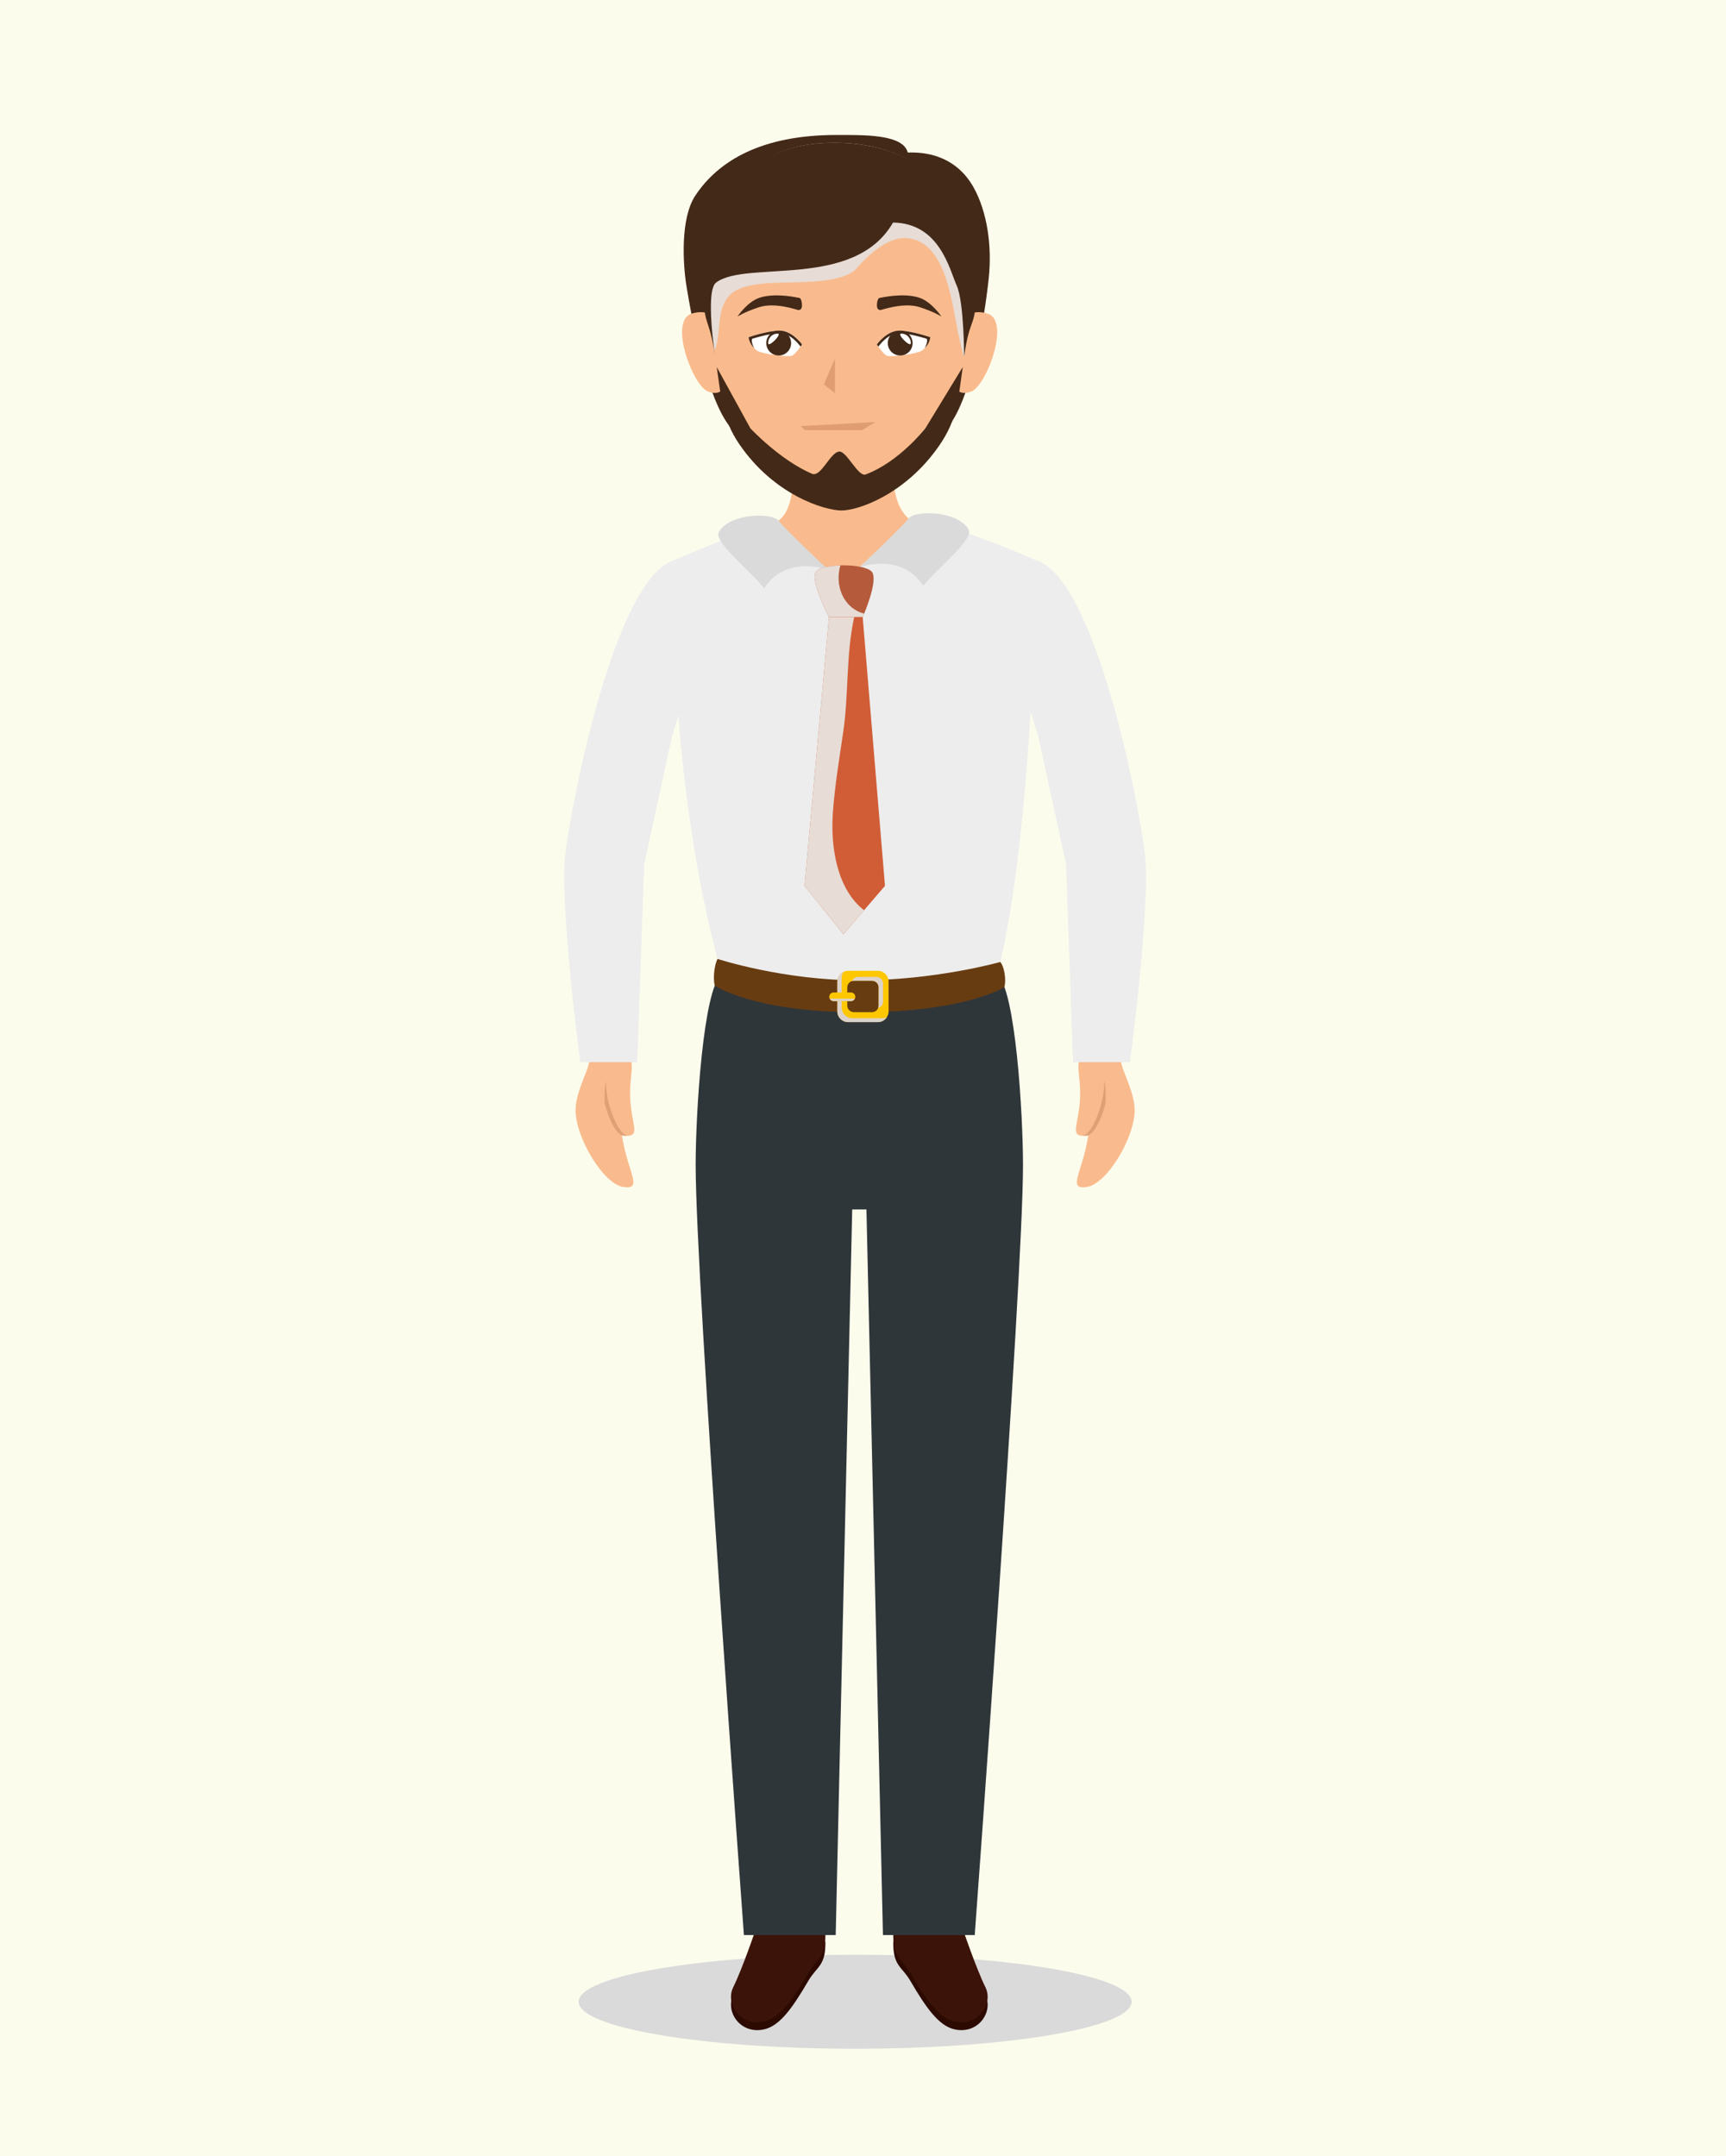 <?xml version="1.0" encoding="utf-8"?>
<!-- Generator: Adobe Illustrator 27.5.0, SVG Export Plug-In . SVG Version: 6.00 Build 0)  -->
<svg version="1.1" id="Capa_1" xmlns="http://www.w3.org/2000/svg" xmlns:xlink="http://www.w3.org/1999/xlink" x="0px" y="0px"
	 viewBox="0 0 340.444 425.197" style="enable-background:new 0 0 340.444 425.197;" xml:space="preserve">
<rect y="0" style="fill:#FCFCED;" width="340.444" height="425.197"/>
<path style="fill:#DADADA;" d="M223.205,394.73c0,5.12-24.418,9.27-54.538,9.27c-30.119,0-54.537-4.15-54.537-9.27
	c0-5.12,24.418-9.27,54.537-9.27C198.787,385.459,223.205,389.61,223.205,394.73z"/>
<g>
	<path style="fill:#2C0A00;" d="M162.806,383.139c0-3.639-13.694-1.259-13.694-1.259s-2.684,7.901-4.484,11.533
		c-1.615,3.261,1.372,7.78,6.041,6.773c3.186-0.686,5.695-4.332,8.787-9.611C161.098,387.771,162.806,387.738,162.806,383.139z"/>
	<path style="fill:#3C1308;" d="M162.806,381.583c0-3.64-13.694-1.259-13.694-1.259s-2.684,7.901-4.484,11.533
		c-1.615,3.261,1.372,7.78,6.041,6.774c3.186-0.687,5.695-4.333,8.787-9.612C161.098,386.215,162.806,386.182,162.806,381.583z"/>
	<path style="fill:#432918;" d="M186.977,84.198c-7.557,9.042-17.16,12.065-20.93,12.065c-3.85,0-14.262-2.65-22.026-12.065
		c-4.399-5.334-7.491-20.619-8.647-27.952c-0.664-4.21-1.203-13.152,1.749-17.637c4.635-7.042,13.312-11.991,27.808-11.991
		c5.483,0,13.199-0.183,14.119,3.464c7.409-0.26,11.162,3.584,12.992,6.879c2.669,4.803,3.663,11.534,2.977,17.941
		C194.115,63.357,191.508,78.775,186.977,84.198z"/>
	<path style="fill:#2F363A;" d="M168.095,238.478h2.925V191.12l-28.681,0.997c-3.66,2.818-5.128,27.635-5.124,37.643
		c0,22.81,9.516,151.823,9.516,151.823h18.107L168.095,238.478z"/>
	<path style="fill:#2C0A00;" d="M176.189,383.139c0-3.639,13.693-1.259,13.693-1.259s2.686,7.901,4.484,11.533
		c1.617,3.261-1.373,7.78-6.041,6.773c-3.184-0.686-5.693-4.332-8.787-9.611C177.896,387.771,176.189,387.738,176.189,383.139z"/>
	<path style="fill:#3C1308;" d="M176.189,381.583c0-3.64,13.693-1.259,13.693-1.259s2.686,7.901,4.484,11.533
		c1.617,3.261-1.373,7.78-6.041,6.774c-3.184-0.687-5.693-4.333-8.787-9.612C177.896,386.215,176.189,386.182,176.189,381.583z"/>
	<path style="fill:#2F363A;" d="M170.9,238.478h-2.924V191.12l28.681,0.997c3.66,2.818,5.124,27.635,5.124,37.643
		c0,22.81-9.52,151.823-9.52,151.823h-18.104L170.9,238.478z"/>
	<g>
		<path style="fill:#F9BB8D;" d="M216.623,206.26c-4.916,1.903-2.47,2.955-1.771,11.345c0.95,11.342-5.625,17.28-0.415,16.45
			c3.904-0.622,9.361-9.723,9.368-15.095c0.005-2.58-1.229-5.333-2.186-7.838c-2.021-5.275,0.145-9.569,0.145-9.569
			S217.318,205.988,216.623,206.26z"/>
		<path style="fill:#F9BB8D;" d="M214.598,207.277c-2.789,1.082-1.682,3.882-1.559,7.394c0.227,6.449-2.352,9.265,0.643,9.313
			c2.213,0.037,4.42-6.766,4.426-9.814C218.111,210.796,215.814,206.807,214.598,207.277z"/>
		<path style="fill:#DFA076;" d="M217.758,214.17c0.006-2.859,0.604,2.342,0.221,3.741c-0.809,2.967-2.309,6.097-3.813,6.073
			c-0.194-0.002-0.362-0.022-0.514-0.053C215.752,223.358,217.754,217.071,217.758,214.17z"/>
	</g>
	<path style="fill:#F9BB8D;" d="M141.656,67.112c0,0,0.9-7.001-5.17-5.289c-4.673,1.316,0.127,14.294,3.205,15.404
		c2.635,0.95,3.205-1.066,3.205-1.066L141.656,67.112z"/>
	<path style="fill:#F9BB8D;" d="M189.569,67.112c0,0-0.898-7.001,5.172-5.289c4.673,1.316-0.128,14.294-3.206,15.404
		c-2.634,0.95-3.204-1.066-3.204-1.066L189.569,67.112z"/>
	<path style="fill:#EDEDED;" d="M142.339,192.117c0,0,6.219,5.297,27.152,5.297s27.235-5.297,27.235-5.297
		c7.332-29.237,7.61-81.651,7.61-81.651s-12.708-5.572-20.009-7.323c-6.875-1.65-14.924-1.467-15.769-1.441
		c-0.837-0.026-8.89-0.209-15.765,1.441c-7.297,1.751-19.798,7.323-19.798,7.323S131.174,151.696,142.339,192.117z"/>
	<path style="fill:#EDEDED;" d="M173.791,181.386c-18.711,1.097-27.803-11.482-34.727-27.052c-1.713-3.852-3.528-8.032-5.174-12.382
		c1.147,14.503,3.543,32.411,8.448,50.164c0,0,6.219,5.297,27.152,5.297s27.235-5.297,27.235-5.297
		c1.689-6.738,3-14.709,4.024-22.986C194.309,176.055,185.559,180.696,173.791,181.386z"/>
	<path style="fill:#683C11;" d="M141.521,189.087c-0.61,1.191-0.928,3.855-0.538,5.262c0,0,7.574,5.261,28.508,5.261
		s28.63-4.956,28.63-4.956c0.34-1.354,0.053-3.917-0.816-4.955c0,0-12.814,3.617-27.848,3.617
		C154.42,193.316,141.521,189.087,141.521,189.087z"/>
	<path style="fill:#F9BB8D;" d="M166.066,114.86c0,0,14.034-11.871,13.145-12.625c-4.104-3.49-2.952-12.529-2.952-12.529h-20.214
		c0,0,1.875,10.957-3.251,13.438C152.363,103.354,166.066,114.86,166.066,114.86z"/>
	<path style="fill:#F9BB8D;" d="M190.188,70.272c-1.03,7.681-1.794,11.774-5.783,17.546c-6.645,9.625-15.096,12.844-18.41,12.844
		c-3.387,0-12.547-2.821-19.379-12.844c-3.871-5.678-4.514-10.578-5.563-17.546c-1.263-8.372-1.361-5.417-1.361-13.319
		c0-16.09,6.209-27.71,24.248-27.71c18.055,0,27.262,10.112,27.537,26.629C191.627,64.921,191.315,61.854,190.188,70.272z"/>
	<path style="fill:#E7DCD6;" d="M143.925,58.213c2.421-2.521,8.395-2.414,11.785-2.517c3.194-0.096,10.88-0.031,13.235-2.777
		c2.088-2.434,5.916-5.98,9.368-5.98c7.993,0,9.33,11.91,10.591,18.336c0.34,1.726,0.779,3.486,1.247,5.268
		c0.01-0.091,0.022-0.178,0.036-0.27c1.128-8.418,1.439-5.351,1.289-14.401c-0.275-16.516-8.973-27.728-27.025-27.728
		c-18.037,0-24.76,12.719-24.76,28.81c0,7.536,0.092,5.221,1.196,12.25C142.428,65.942,141.063,61.192,143.925,58.213z"/>
	<path style="fill:#432918;" d="M141.373,72.385c0.896,5.878,0.979,10.111,4.444,15.194c6.833,10.022,16.79,13.083,20.177,13.083
		c3.314,0,12.628-3.184,19.273-12.809c3.604-5.218,3.713-9.107,4.627-15.469l-7.373,12.082c0,0-5.168,6.641-11.792,9.098
		c-1.425,0.528-3.691-4.52-5.128-4.52c-1.809,0-3.63,5.167-5.459,4.377c-6.377-2.759-12.129-8.954-12.129-8.954L141.373,72.385z"/>
	<path style="fill:#432918;" d="M141.24,55.726c5.979-4.516,27.217,1.464,34.904-11.838c9.17,0.117,11.106,9.153,12.57,12.448
		c1.467,3.295,1.434,14.222,1.473,13.936c1.128-8.418,2.463-5.129,2.311-14.181c-0.274-16.515-9.995-27.948-28.048-27.948
		c-18.037,0-25.654,12.712-25.654,28.803c0,7.902,0.993,4.954,2.256,13.326C141.096,70.559,139.031,57.393,141.24,55.726z"/>
	<path style="fill:#EDEDED;" d="M210.295,170.448l1.365,38.996h11.229c0,0,4.148-31.185,2.93-41.193
		c-1.223-10.008-9.742-54.267-21.481-57.784c-12.439-3.727,0.442,34.597,0.442,34.597L210.295,170.448z"/>
	<path style="fill:#EDEDED;" d="M215.768,180.788c0.76-8.996,1.261-16.962-1.499-25.807c-2.829-9.061-6.14-14.719-12.569-20.493
		c1.514,5.911,3.08,10.575,3.08,10.575l5.516,25.385l1.365,38.996h10.235C215.452,202.402,214.938,190.619,215.768,180.788z"/>
	<g>
		<path style="fill:#F9BB8D;" d="M120.711,206.26c4.92,1.903,2.473,2.955,1.771,11.345c-0.947,11.342,5.625,17.28,0.415,16.45
			c-3.904-0.622-9.36-9.723-9.368-15.095c-0.004-2.58,1.23-5.333,2.188-7.838c2.02-5.275-0.145-9.569-0.145-9.569
			S120.016,205.988,120.711,206.26z"/>
		<path style="fill:#F9BB8D;" d="M122.738,207.277c2.787,1.082,1.682,3.882,1.557,7.394c-0.226,6.449,2.352,9.265-0.643,9.313
			c-2.213,0.037-4.418-6.766-4.424-9.814C119.225,210.796,121.52,206.807,122.738,207.277z"/>
		<path style="fill:#DFA076;" d="M119.576,214.17c-0.003-2.859-0.604,2.342-0.221,3.741c0.812,2.967,2.313,6.097,3.815,6.073
			c0.191-0.002,0.362-0.022,0.513-0.053C121.583,223.358,119.582,217.071,119.576,214.17z"/>
	</g>
	<path style="fill:#EDEDED;" d="M127.042,170.448l-1.366,38.996h-11.229c0,0-4.149-31.185-2.93-41.193
		c1.221-10.008,9.74-54.267,21.479-57.784c12.441-3.727-0.442,34.597-0.442,34.597L127.042,170.448z"/>
	<path style="fill:#EDEDED;" d="M121.568,180.788c-0.758-8.996-1.26-16.962,1.5-25.807c2.826-9.061,6.139-14.719,12.566-20.493
		c-1.514,5.911-3.08,10.575-3.08,10.575l-5.513,25.385l-1.366,38.996h-10.234C121.885,202.402,122.397,190.619,121.568,180.788z"/>
	<path style="fill:#DADADA;" d="M182.125,115.527c-4.408-6.757-12.634-3.657-12.634-3.657s8.478-7.961,9.721-9.635
		c1.245-1.674,9.749-1.573,11.856,2.22C192.14,106.382,184.3,112.58,182.125,115.527z"/>
	<path style="fill:#DADADA;" d="M150.715,116.011c4.408-6.758,12.633-3.657,12.633-3.657s-8.479-7.961-9.722-9.636
		c-1.243-1.674-9.747-1.572-11.855,2.221C140.7,106.866,148.539,113.063,150.715,116.011z"/>
	<path style="fill:#B55A3A;" d="M170.162,121.691h-6.648c0,0-3.808-7.296-2.563-8.971c1.243-1.674,9.518-1.648,10.983,0
		C173.4,114.368,170.162,121.691,170.162,121.691z"/>
	<path style="fill:#E7DCD6;" d="M165.773,111.487c-2.195,0.059-4.25,0.464-4.822,1.233c-1.245,1.674,2.563,8.971,2.563,8.971h6.648
		c0,0,0.115-0.259,0.291-0.69C166.182,119.872,164.623,115.206,165.773,111.487z"/>
	<polygon style="fill:#D15D36;" points="170.162,121.691 163.514,121.691 158.692,174.679 166.36,184.238 174.558,174.679 	"/>
	<path style="fill:#E7DCD6;" d="M164.289,160.081c0.395-5.301,1.273-10.53,2.039-15.786c1.096-7.514,0.514-15.039,2.146-22.538
		c0.003-0.023,0.013-0.044,0.02-0.067h-4.98l-4.821,52.988l7.668,9.559l4.072-4.75C165.158,175.421,163.762,167.189,164.289,160.081
		z"/>
	<g>
		<g>
			<path style="fill:#FEC700;" d="M173.143,191.438h-5.855c-1.178,0-2.131,0.954-2.131,2.129v5.855c0,1.176,0.953,2.13,2.131,2.13
				h5.855c1.178,0,2.131-0.954,2.131-2.13v-5.855C175.273,192.392,174.32,191.438,173.143,191.438z M173.309,198.287
				c0,0.72-0.584,1.303-1.303,1.303h-3.581c-0.72,0-1.303-0.583-1.303-1.303v-3.583c0-0.72,0.583-1.302,1.303-1.302h3.581
				c0.719,0,1.303,0.583,1.303,1.302V198.287z"/>
			<g>
				<path style="fill:#DCD2CA;" d="M173.216,198.77c0.548-0.154,0.95-0.651,0.95-1.247v-3.582c0-0.721-0.586-1.303-1.303-1.303
					h-3.584c-0.548,0-1.016,0.339-1.207,0.819c0.111-0.031,0.229-0.054,0.353-0.054h3.581c0.719,0,1.303,0.583,1.303,1.302v3.583
					C173.309,198.458,173.275,198.621,173.216,198.77z"/>
				<path style="fill:#DCD2CA;" d="M173.999,200.788h-5.858c-1.174,0-2.127-0.952-2.127-2.129v-5.857
					c0-0.419,0.126-0.806,0.334-1.136c-0.703,0.348-1.191,1.066-1.191,1.903v5.855c0,1.176,0.953,2.13,2.131,2.13h5.855
					c0.758,0,1.418-0.397,1.795-0.992C174.653,200.702,174.338,200.788,173.999,200.788z"/>
			</g>
		</g>
		<path style="fill:#FEC700;" d="M168.699,196.559c0,0.473-0.382,0.855-0.855,0.855h-3.412c-0.475,0-0.857-0.382-0.857-0.855l0,0
			c0-0.472,0.383-0.855,0.857-0.855h3.412C168.317,195.704,168.699,196.086,168.699,196.559L168.699,196.559z"/>
		<path style="fill:#DCD2CA;" d="M163.666,196.93c0.143,0.285,0.426,0.484,0.766,0.484h3.412c0.338,0,0.623-0.199,0.764-0.484
			H163.666z"/>
	</g>
	<g>
		<path style="fill:#FFFFFF;" d="M183.49,66.501c0,0-0.234,1.343-1.443,2.488c-0.912,0.86-6.472,1.44-7.059,1.177
			c-0.879-0.393-2.02-2.271-2.02-2.271s1.959-2.69,4.375-2.69C179.754,65.205,183.49,66.501,183.49,66.501z"/>
		<path style="fill:#432918;" d="M177.344,65.733c1.743,0,4.174,0.676,5.387,1.051c0.279,0.085,0.137,1.039-0.328,1.83
			c0.992-0.913,1.088-2.113,1.088-2.113s-3.736-1.296-6.146-1.296c-2.416,0-4.375,2.69-4.375,2.69s0.078,0.266,0.283,0.433
			C173.681,67.788,175.25,65.733,177.344,65.733z"/>
		<path style="fill:#432918;" d="M180.008,67.653c0,1.355-1.098,2.451-2.449,2.451c-1.352,0-2.45-1.095-2.45-2.451
			c0-1.352,1.099-2.447,2.45-2.447C178.91,65.205,180.008,66.301,180.008,67.653z"/>
		<path style="fill:#FFFFFF;" d="M179.658,67.656c0,1.038-2.912-1.875-1.879-1.875C178.818,65.781,179.658,66.621,179.658,67.656z"
			/>
	</g>
	<path style="fill:#432918;" d="M145.465,62.422c0,0,1.315-0.886,4.248-1.842c3.195-1.042,7.563,0.555,7.734,0.555
		c0.299,0,0.738-0.083,0.738-0.904c0-0.821-0.24-1.488-0.54-1.488c-0.167,0-4.495-1.075-7.739-0.063
		C147.42,59.453,145.465,62.422,145.465,62.422z"/>
	<path style="fill:#432918;" d="M185.689,62.422c0,0-1.313-0.886-4.246-1.842c-3.195-1.042-7.564,0.555-7.736,0.555
		c-0.297,0-0.738-0.083-0.738-0.904c0-0.821,0.244-1.488,0.541-1.488c0.168,0,4.497-1.075,7.742-0.063
		C183.734,59.453,185.689,62.422,185.689,62.422z"/>
	<g>
		<path style="fill:#FFFFFF;" d="M147.664,66.501c0,0,0.237,1.343,1.444,2.488c0.913,0.86,6.473,1.44,7.059,1.177
			c0.875-0.393,2.018-2.271,2.018-2.271s-1.958-2.69-4.371-2.69C151.4,65.205,147.664,66.501,147.664,66.501z"/>
		<path style="fill:#432918;" d="M153.814,65.733c-1.745,0-4.176,0.676-5.389,1.051c-0.28,0.085-0.135,1.039,0.33,1.83
			c-0.994-0.913-1.092-2.113-1.092-2.113s3.736-1.296,6.15-1.296c2.413,0,4.371,2.69,4.371,2.69s-0.078,0.266-0.283,0.433
			C157.475,67.788,155.906,65.733,153.814,65.733z"/>
		<path style="fill:#432918;" d="M151.146,67.653c0,1.355,1.098,2.451,2.449,2.451c1.354,0,2.45-1.095,2.45-2.451
			c0-1.352-1.097-2.447-2.45-2.447C152.244,65.205,151.146,66.301,151.146,67.653z"/>
		<path style="fill:#FFFFFF;" d="M151.499,67.656c0,1.038,2.911-1.875,1.876-1.875C152.34,65.781,151.499,66.621,151.499,67.656z"/>
	</g>
	<polygon style="fill:#E09D72;" points="164.697,77.545 162.499,75.806 164.697,70.68 	"/>
	<polygon style="fill:#E09D72;" points="158.743,84.819 157.921,84.019 172.703,83.22 170.051,84.819 	"/>
</g>
</svg>
